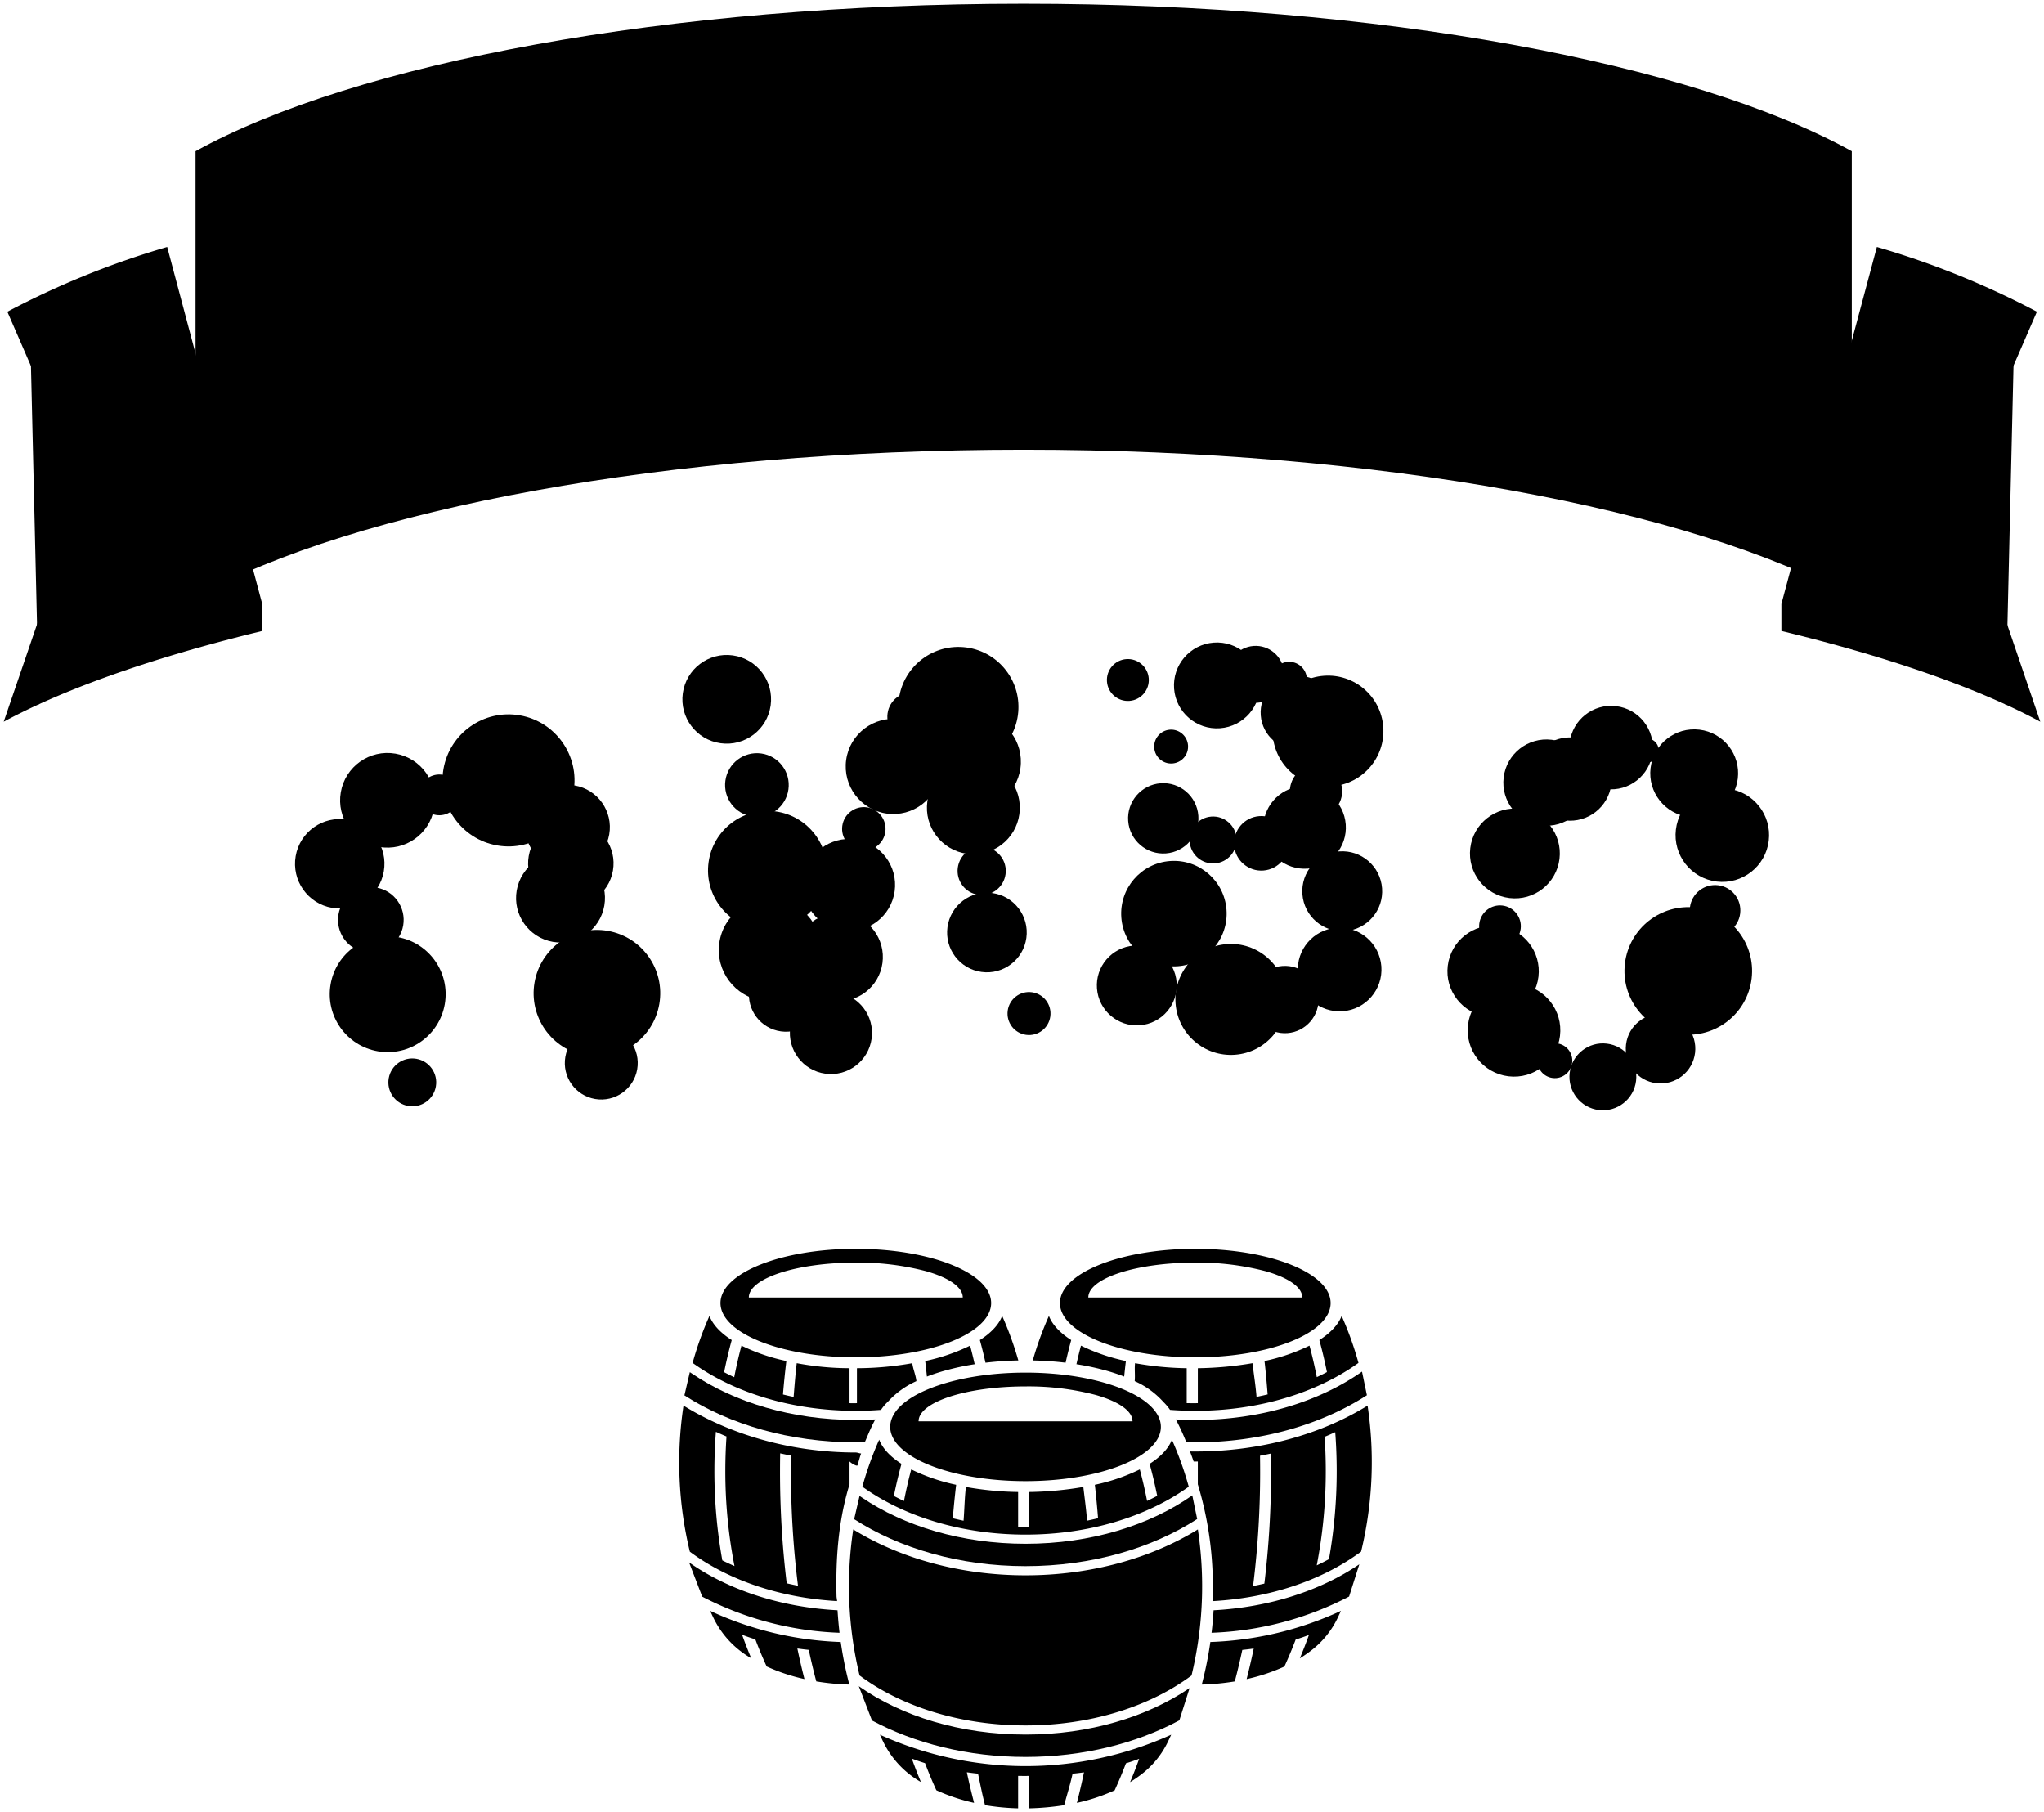 <svg xmlns="http://www.w3.org/2000/svg" xmlns:xlink="http://www.w3.org/1999/xlink" width="551.649" height="489" viewBox="0 0 551.649 489"><defs><symbol id="a" viewBox="0 0 24 24"><circle class="a" cx="12" cy="12" r="12"/></symbol></defs><title>screen1_header</title><path class="b" d="M904.196,2223c-20.172,0-36.525,6.557-36.525,14.645s16.353,14.645,36.525,14.645,36.525-6.557,36.525-14.645S924.368,2223,904.196,2223h0Zm-28.869,13.136c0-5.198,12.925-9.412,28.869-9.412a71.624,71.624,0,0,1,18.958,2.314c6.073,1.726,9.911,4.266,9.911,7.098" transform="translate(-673.224 -1886)"/><path class="c" d="M864.892,2320.715q0.444,0.979.909,1.945a25.141,25.141,0,0,0,10.166,10.824q-1.309-3.102-2.46-6.326,1.753,0.675,3.573,1.238,1.418,3.745,3.059,7.314a51.035,51.035,0,0,0,10.198,3.399q-1.029-4.007-1.914-8.25,1.525,0.211,3.079.373,0.934,4.38,2.028,8.502a64.23,64.23,0,0,0,8.915.851,101.878,101.878,0,0,1-2.315-11.475A91.101,91.101,0,0,1,864.892,2320.715Z" transform="translate(-673.224 -1886)"/><path class="c" d="M899.261,2320.548c-15.645-.836-29.673-5.617-40.065-12.922l3.554,9.247a87.138,87.138,0,0,0,37.054,9.749Q899.446,2323.597,899.261,2320.548Z" transform="translate(-673.224 -1886)"/><path class="c" d="M922.924,2253.28q0.248,2.081.462,4.198,2.012-.786,4.265-1.443a69.313,69.313,0,0,1,8.624-1.893q-0.566-2.534-1.228-5.012A52.076,52.076,0,0,1,922.924,2253.28Z" transform="translate(-673.224 -1886)"/><path class="c" d="M943.696,2241.107c-0.905,2.377-2.998,4.587-6.015,6.521q0.827,3.014,1.515,6.11c2.836-.34,5.803-0.55,8.859-0.613A90.163,90.163,0,0,0,943.696,2241.107Z" transform="translate(-673.224 -1886)"/><path class="c" d="M857.693,2265.313a102.541,102.541,0,0,0,1.708,39.417q0.598,0.446,1.214.879c9.971,7.009,23.452,11.61,38.524,12.457-0.017-.446-0.141-0.892-0.152-1.339-0.252-10.199.513-20.451,3.513-30.163v-6.171a5.203,5.203,0,0,0,1.811,1.106h0.325c0.318-1,.648-2.366.993-3.265-0.476.007-.954-0.263-1.432-0.263C886.451,2277.973,870.173,2273.023,857.693,2265.313Zm10.478,41.769a135.675,135.675,0,0,1-2.142-24.127q0-5.352.405-10.573,1.408,0.656,2.863,1.265-0.316,4.598-.319,9.308a132.767,132.767,0,0,0,2.475,25.655Q869.787,2307.882,868.172,2307.081Zm17.373,6.183a250.889,250.889,0,0,1-1.802-30.31q0-2.389.043-4.752,1.456,0.321,2.939.598-0.033,2.067-.033,4.154a248.015,248.015,0,0,0,1.9,30.97Q887.068,2313.623,885.545,2313.264Z" transform="translate(-673.224 -1886)"/><path class="c" d="M904.5,2255.219v9.432c0,0.009-.526.014-1.029,0.014-0.483,0-.971-0.005-0.971-0.013v-9.433a78.136,78.136,0,0,1-14.249-1.356c-0.352,2.981-.595,6.019-0.838,9.106-0.978-.203-1.918-0.424-2.875-0.662,0.247-3.059.563-6.07,0.915-9.027a52.025,52.025,0,0,1-12.115-4.15q-1.117,4.183-1.958,8.524-1.391-.654-2.727-1.361,0.887-4.41,2.056-8.665c-3.017-1.933-5.109-4.143-6.014-6.52a90.459,90.459,0,0,0-4.544,12.679q0.231,0.166.464,0.33c11.074,7.785,26.476,12.6,43.58,12.6q3.45,0,6.8-.257a12.563,12.563,0,0,1,1.902-2.235,23.035,23.035,0,0,1,7.651-5.516c-0.158-1.63-.916-3.245-1.105-4.844A86.565,86.565,0,0,1,904.5,2255.219Z" transform="translate(-673.224 -1886)"/><path class="c" d="M860.033,2256.711c-0.189-.128-0.45-0.299-0.637-0.429l-1.458,6.27c12.229,7.872,28.471,12.676,46.258,12.676q1.22,0,2.429-.03l0.068-.162c0.672-1.614,1.613-3.872,2.751-5.998q-2.596.148-5.248,0.15C887,2269.187,871.437,2264.436,860.033,2256.711Z" transform="translate(-673.224 -1886)"/><path class="b" d="M1035.316,2241.107a90.439,90.439,0,0,1,4.545,12.678q-0.231.166-.465,0.331c-11.074,7.785-26.476,12.6-43.58,12.6q-3.456,0-6.813-.258a13.348,13.348,0,0,0-1.774-2.108,22.865,22.865,0,0,0-7.766-5.646c0.158-1.629-.09-3.242.098-4.84A84.252,84.252,0,0,0,993.5,2255.219v9.433c1,0.008.988,0.013,1.471,0.013,0.503,0,1.529-.005,1.529-0.014v-9.432a94.616,94.616,0,0,0,14.755-1.356c0.351,2.978.847,6.011,1.09,9.094,0.978-.204,2.044-0.426,3.001-0.665-0.247-3.054-.499-6.06-0.851-9.013a52.298,52.298,0,0,0,12.147-4.15c0.743,2.781,1.409,5.615,1.969,8.499,0.927-.437,1.843-0.892,2.734-1.365q-0.885-4.395-2.047-8.636c3.017-1.933,5.113-4.144,6.018-6.521h0Zm-83.359,12.018a90.211,90.211,0,0,1,4.358-12.018c0.905,2.377,2.998,4.587,6.015,6.52q-0.827,3.014-1.515,6.109c-2.835-.34-5.802-0.549-8.858-0.612h0Zm11.78,1.015q0.566-2.533,1.228-5.01a52.09,52.09,0,0,0,12.122,4.15q-0.248,2.079-.462,4.193-1.954-.763-4.136-1.405a69.049,69.049,0,0,0-8.753-1.929h0Zm29.656,21.058q1.206,0.03,2.422.03c17.817,0,34.083-4.819,46.319-12.715l-1.32-6.379c-11.473,8.065-27.379,13.053-44.999,13.053q-2.65,0-5.246-.149a64.478,64.478,0,0,1,2.823,6.16h0Zm6.815,51.424a87.108,87.108,0,0,0,37.117-9.783l2.763-8.709c-10.314,7.021-24.055,11.601-39.337,12.419q-0.184,3.047-.543,6.074h0Zm42.11-61.309c-12.48,7.711-28.757,12.386-46.503,12.386q-0.717,0-1.43-.011,0.517,1.349.993,2.717c0.184,0.001-.028.002,0.156,0.002,0.454,0,.964-0.004.964-0.01v6.158a94.89,94.89,0,0,1,4.016,30.283c-0.01.41,0.174,0.819,0.159,1.228,15.072-.847,28.651-5.448,38.622-12.457,0.412-.289.866-0.584,1.265-0.881a102.547,102.547,0,0,0,1.756-39.415h0Zm-7.198,55.401q-0.323.714-.658,1.421a24.361,24.361,0,0,1-7.862,9.639q-1.212.908-2.569,1.74,1.305-3.09,2.453-6.302-1.751.669-3.569,1.225-1.416,3.735-3.053,7.294a51.087,51.087,0,0,1-10.19,3.387q1.029-4.003,1.912-8.243-1.524.209-3.078,0.369-0.934,4.377-2.028,8.496a64.309,64.309,0,0,1-8.912.844,101.914,101.914,0,0,0,2.314-11.476,91.094,91.094,0,0,0,35.238-8.395h0Zm-3.22-13.976q-1.612.88-3.306,1.683a132.802,132.802,0,0,0,2.438-25.467q0-4.659-.313-9.216,1.455-.603,2.865-1.255,0.393,5.167.397,10.47a135.74,135.74,0,0,1-2.081,23.784h0Zm-17.443,6.606q-1.507.357-3.047,0.659a247.953,247.953,0,0,0,1.91-31.049q0-2.065-.032-4.112,1.483-.273,2.939-0.59,0.042,2.338.042,4.702A250.853,250.853,0,0,1,1014.458,2313.344Z" transform="translate(-673.224 -1886)"/><path class="b" d="M995.816,2223c-20.172,0-36.525,6.557-36.525,14.645s16.353,14.645,36.525,14.645c20.173,0,36.525-6.557,36.525-14.645S1015.988,2223,995.816,2223h0Zm-28.869,13.136c0-5.198,12.925-9.412,28.869-9.412a71.622,71.622,0,0,1,18.958,2.314c6.073,1.726,9.912,4.266,9.912,7.098" transform="translate(-673.224 -1886)"/><path class="d" d="M989.506,2274.515a90.407,90.407,0,0,1,4.545,12.678q-0.231.166-.465,0.331c-11.074,7.785-26.476,12.6-43.58,12.6-17.105,0-32.506-4.815-43.58-12.6q-0.234-.164-0.464-0.33a90.45,90.45,0,0,1,4.544-12.679c0.905,2.377,2.998,4.587,6.015,6.52q-1.166,4.252-2.055,8.665,1.337,0.707,2.729,1.361,0.842-4.338,1.961-8.524a52.089,52.089,0,0,0,12.122,4.151q-0.529,4.436-.901,9.027,1.435,0.357,2.902.663c0.243-3.087.276-6.124,0.628-9.106A86.183,86.183,0,0,0,948,2288.627v9.433c1,0.008.988,0.013,1.471,0.013,0.503,0,1.529-.005,1.529-0.014v-9.432a92.605,92.605,0,0,0,14.6-1.356c0.351,2.978.77,6.011,1.013,9.094,0.978-.204,2.005-0.426,2.962-0.665-0.247-3.054-.518-6.06-0.87-9.013a52.211,52.211,0,0,0,12.137-4.151c0.743,2.781,1.404,5.615,1.964,8.499,0.927-.437,1.84-0.892,2.732-1.364q-0.885-4.395-2.048-8.636c3.017-1.933,5.112-4.143,6.017-6.52h0Z" transform="translate(-673.224 -1886)"/><path class="d" d="M903.748,2295.96c12.229,7.872,28.471,12.675,46.258,12.675,17.817,0,34.083-4.819,46.319-12.715l-1.32-6.379c-11.473,8.065-27.379,13.053-44.999,13.053-17.196,0-32.76-4.751-44.163-12.476-0.19-.128-0.45-0.299-0.637-0.429l-1.458,6.27h0Z" transform="translate(-673.224 -1886)"/><path class="d" d="M908.561,2350.281c11.537,6.179,25.901,9.847,41.445,9.847,15.573,0,29.961-3.682,41.509-9.882l2.763-8.71c-11.413,7.769-27.021,12.55-44.272,12.55-17.62,0-33.527-4.988-45-13.053l3.554,9.247h0Z" transform="translate(-673.224 -1886)"/><path class="d" d="M996.509,2298.721c-12.48,7.711-28.757,12.386-46.502,12.386-17.745,0-34.023-4.676-46.503-12.386a102.542,102.542,0,0,0,1.709,39.417q0.598,0.445,1.214.879c11.074,7.785,26.476,12.599,43.58,12.599,17.104,0,32.506-4.815,43.58-12.599q0.618-.434,1.216-0.881a102.534,102.534,0,0,0,1.706-39.415h0Z" transform="translate(-673.224 -1886)"/><path class="d" d="M989.311,2354.122q-0.323.714-.658,1.421a24.358,24.358,0,0,1-7.862,9.639q-1.211.908-2.569,1.74,1.305-3.09,2.453-6.302-1.751.668-3.569,1.225-1.416,3.735-3.053,7.294a51.097,51.097,0,0,1-10.19,3.387q1.029-4.003,1.913-8.243-1.525.209-3.078,0.369c-0.622,2.918-1.539,5.753-2.268,8.496A70.351,70.351,0,0,1,951,2374v-8.754c0,0.004-.964.007-1.435,0.007-0.515,0-.565-0.003-1.565-0.008v8.755a63.043,63.043,0,0,1-8.926-.857c-0.729-2.745-1.273-5.582-1.895-8.502-1.036-.108-1.996-0.232-3.012-0.373,0.588,2.827,1.26,5.579,1.947,8.25a50.861,50.861,0,0,1-10.181-3.399q-1.639-3.566-3.05-7.314-1.82-.564-3.569-1.238,1.15,3.223,2.462,6.326a25.137,25.137,0,0,1-10.165-10.824c-0.311-.643-0.613-1.293-0.909-1.945a95.357,95.357,0,0,0,78.609-.001h0Z" transform="translate(-673.224 -1886)"/><path class="d" d="M986.091,2340.146q-1.612.881-3.306,1.683a132.816,132.816,0,0,0,2.438-25.467q0-4.659-.312-9.215,1.455-.603,2.864-1.255,0.393,5.167.397,10.47a135.742,135.742,0,0,1-2.081,23.784h0Z" transform="translate(-673.224 -1886)"/><path class="d" d="M968.648,2346.752q-1.507.357-3.047,0.659a247.956,247.956,0,0,0,1.91-31.049q0-2.066-.033-4.112,1.483-.273,2.939-0.59,0.042,2.338.042,4.702a250.855,250.855,0,0,1-1.812,30.39h0Z" transform="translate(-673.224 -1886)"/><path class="d" d="M951,2348.892c0,0.01-1.066.015-1.588,0.015-0.459,0-.412-0.005-1.412-0.014v-35.091c1,0.009,1.084.013,1.615,0.013,0.454,0,1.385-.004,1.385-0.01v35.087h0Z" transform="translate(-673.224 -1886)"/><path class="d" d="M934.401,2347.332q-1.524-.301-3.047-0.66a250.89,250.89,0,0,1-1.802-30.31q0-2.389.043-4.752,1.456,0.321,2.939.598-0.033,2.067-.033,4.154a247.984,247.984,0,0,0,1.9,30.97h0Z" transform="translate(-673.224 -1886)"/><path class="d" d="M917.264,2342.017q-1.666-.726-3.282-1.527a135.667,135.667,0,0,1-2.142-24.127q0-5.352.405-10.573,1.408,0.656,2.863,1.265-0.316,4.598-.319,9.308A132.761,132.761,0,0,0,917.264,2342.017Z" transform="translate(-673.224 -1886)"/><path class="d" d="M950.006,2256.408c-20.173,0-36.526,6.557-36.526,14.645s16.353,14.645,36.526,14.645c20.172,0,36.525-6.557,36.525-14.645s-16.353-14.645-36.525-14.645h0Zm-28.869,13.136c0-5.198,12.925-9.412,28.869-9.412a71.621,71.621,0,0,1,18.958,2.314c6.073,1.726,9.912,4.266,9.912,7.098" transform="translate(-673.224 -1886)"/><use width="24" height="24" transform="translate(81.853 219.144) rotate(9.813) scale(1.006)" xlink:href="#a"/><use width="24" height="24" transform="translate(92.869 238.01) rotate(9.813) scale(0.738)" xlink:href="#a"/><use width="24" height="24" transform="matrix(1.284, 0.222, -0.222, 1.284, 91.89, 250.218)" xlink:href="#a"/><use width="24" height="24" transform="matrix(0.53, 0.092, -0.092, 0.53, 106.015, 284.624)" xlink:href="#a"/><use width="24" height="24" transform="matrix(1.049, 0.181, -0.181, 1.049, 94.149, 201.208)" xlink:href="#a"/><use width="24" height="24" transform="translate(114.082 208.151) rotate(9.813) scale(0.458)" xlink:href="#a"/><use width="24" height="24" transform="translate(122.714 189.998) rotate(9.813) scale(1.485)" xlink:href="#a"/><use width="24" height="24" transform="translate(144.661 219.658) rotate(9.813) scale(0.961)" xlink:href="#a"/><use width="24" height="24" transform="translate(147.177 248.285) rotate(9.813) scale(1.424)" xlink:href="#a"/><use width="24" height="24" transform="translate(154.258 275.5) rotate(9.813) scale(0.82)" xlink:href="#a"/><use width="24" height="24" transform="translate(143.882 210.026) rotate(9.813) scale(0.951)" xlink:href="#a"/><use width="24" height="24" transform="translate(141.496 228.473) rotate(9.813)" xlink:href="#a"/><use width="24" height="24" transform="matrix(0.988, 0.136, -0.136, 0.988, 185.912, 175.227)" xlink:href="#a"/><use width="24" height="24" transform="matrix(0.709, 0.098, -0.098, 0.709, 196.948, 202.158)" xlink:href="#a"/><use width="24" height="24" transform="matrix(1.326, 0.183, -0.183, 1.326, 193.434, 216.772)" xlink:href="#a"/><use width="24" height="24" transform="matrix(1.14, 0.157, -0.157, 1.14, 196.009, 240.826)" xlink:href="#a"/><use width="24" height="24" transform="matrix(0.826, 0.114, -0.114, 0.826, 203.584, 257.136)" xlink:href="#a"/><use width="24" height="24" transform="matrix(0.915, 0.126, -0.126, 0.915, 214.792, 266.267)" xlink:href="#a"/><use width="24" height="24" transform="matrix(0.983, 0.136, -0.136, 0.983, 216.201, 244.845)" xlink:href="#a"/><use width="24" height="24" transform="matrix(1.025, 0.141, -0.141, 1.025, 218.549, 224.823)" xlink:href="#a"/><use width="24" height="24" transform="matrix(0.484, 0.067, -0.067, 0.484, 228.129, 217.056)" xlink:href="#a"/><use width="24" height="24" transform="matrix(1.06, 0.146, -0.146, 1.06, 230.118, 192.358)" xlink:href="#a"/><use width="24" height="24" transform="matrix(0.543, 0.075, -0.075, 0.543, 240.444, 186)" xlink:href="#a"/><use width="24" height="24" transform="matrix(1.338, 0.184, -0.184, 1.338, 244.814, 172.519)" xlink:href="#a"/><use width="24" height="24" transform="matrix(1.07, 0.148, -0.148, 1.07, 251.497, 190.922)" xlink:href="#a"/><use width="24" height="24" transform="matrix(1.035, 0.143, -0.143, 1.035, 251.995, 203.846)" xlink:href="#a"/><use width="24" height="24" transform="matrix(0.537, 0.074, -0.074, 0.537, 259.385, 227.695)" xlink:href="#a"/><use width="24" height="24" transform="matrix(0.887, 0.122, -0.122, 0.887, 257.178, 239.532)" xlink:href="#a"/><use width="24" height="24" transform="matrix(0.479, 0.066, -0.066, 0.479, 272.761, 266.977)" xlink:href="#a"/><use width="24" height="24" transform="matrix(0.47, -0.035, 0.035, 0.47, 298.334, 178.284)" xlink:href="#a"/><use width="24" height="24" transform="translate(311.171 197.254) rotate(-4.295) scale(0.381)" xlink:href="#a"/><use width="24" height="24" transform="matrix(0.789, -0.059, 0.059, 0.789, 303.773, 212.076)" xlink:href="#a"/><use width="24" height="24" transform="translate(301.565 233.423) rotate(-4.295) scale(1.186)" xlink:href="#a"/><use width="24" height="24" transform="matrix(0.896, -0.067, 0.067, 0.896, 295.25, 255.982)" xlink:href="#a"/><use width="24" height="24" transform="translate(316.151 255.892) rotate(-4.295) scale(1.248)" xlink:href="#a"/><use width="24" height="24" transform="matrix(0.755, -0.057, 0.057, 0.755, 337.038, 261.358)" xlink:href="#a"/><use width="24" height="24" transform="translate(349.444 251.214) rotate(-4.295) scale(0.941)" xlink:href="#a"/><use width="24" height="24" transform="matrix(0.896, -0.067, 0.067, 0.896, 350.696, 230.563)" xlink:href="#a"/><use width="24" height="24" transform="matrix(0.612, -0.046, 0.046, 0.612, 332.524, 220.788)" xlink:href="#a"/><use width="24" height="24" transform="translate(320.603 220.832) rotate(-4.295) scale(0.528)" xlink:href="#a"/><use width="24" height="24" transform="translate(340.16 213.034) rotate(-4.295) scale(0.928)" xlink:href="#a"/><use width="24" height="24" transform="translate(347.615 207.022) rotate(-4.295) scale(0.588)" xlink:href="#a"/><use width="24" height="24" transform="translate(342.384 183.48) rotate(-4.295) scale(1.246)" xlink:href="#a"/><use width="24" height="24" transform="matrix(0.829, -0.062, 0.062, 0.829, 339.516, 183.093)" xlink:href="#a"/><use width="24" height="24" transform="matrix(0.397, -0.03, 0.03, 0.397, 342.81, 178.966)" xlink:href="#a"/><use width="24" height="24" transform="translate(330.653 174.888) rotate(-4.295) scale(0.64)" xlink:href="#a"/><use width="24" height="24" transform="matrix(0.963, -0.072, 0.072, 0.963, 316.007, 174.275)" xlink:href="#a"/><use width="24" height="24" transform="translate(407.211 198.241) rotate(6.879) scale(0.97)" xlink:href="#a"/><use width="24" height="24" transform="matrix(1.003, 0.121, -0.121, 1.003, 398.263, 216.826)" xlink:href="#a"/><use width="24" height="24" transform="translate(399.912 243.695) rotate(6.879) scale(0.469)" xlink:href="#a"/><use width="24" height="24" transform="matrix(1.02, 0.123, -0.123, 1.02, 392.204, 248.394)" xlink:href="#a"/><use width="24" height="24" transform="matrix(1.034, 0.125, -0.125, 1.034, 397.702, 264.132)" xlink:href="#a"/><use width="24" height="24" transform="matrix(0.39, 0.047, -0.047, 0.39, 415.512, 280.987)" xlink:href="#a"/><use width="24" height="24" transform="translate(424.715 280.551) rotate(6.879) scale(0.752)" xlink:href="#a"/><use width="24" height="24" transform="translate(439.967 272.555) rotate(6.879) scale(0.782)" xlink:href="#a"/><use width="24" height="24" transform="translate(440.611 242.861) rotate(6.879) scale(1.435)" xlink:href="#a"/><use width="24" height="24" transform="translate(456.914 238.078) rotate(6.879) scale(0.569)" xlink:href="#a"/><use width="24" height="24" transform="translate(453.81 211.32) rotate(6.879) scale(1.052)" xlink:href="#a"/><use width="24" height="24" transform="matrix(0.981, 0.118, -0.118, 0.981, 446.884, 195.491)" xlink:href="#a"/><use width="24" height="24" transform="matrix(0.272, 0.033, -0.033, 0.272, 441.526, 198.869)" xlink:href="#a"/><use width="24" height="24" transform="matrix(0.932, 0.112, -0.112, 0.932, 424.976, 189.217)" xlink:href="#a"/><use width="24" height="24" transform="matrix(0.93, 0.112, -0.112, 0.93, 413.918, 197.729)" xlink:href="#a"/><path class="e" d="M726,1926.812C769,1903.051,853.396,1887,949.5,1887s180.5,16.051,223.5,39.812v120.356c-43-23.761-127.396-39.812-223.5-39.812s-180.5,16.051-223.5,39.812V1926.812Z" transform="translate(-673.224 -1886)"/><path class="e" d="M718.346,1952.649a229.025,229.025,0,0,0-43.14,17.47l20.633,47.468L674.224,2080.759C692.038,2071.143,717,2062.805,744,2056.267V2049" transform="translate(-673.224 -1886)"/><polyline class="c" points="7.94 81.133 29.678 130.593 10.498 190.236"/><path class="e" d="M1179.766,1952.649a229.681,229.681,0,0,1,43.196,17.47l-20.605,47.468,21.517,63.172C1206.06,2071.143,1181,2062.805,1154,2056.267V2049" transform="translate(-673.224 -1886)"/><polyline class="c" points="543.835 81.133 522.097 130.593 541.278 190.236"/><rect class="f" x="1133.889" y="1971.823" width="6.942" height="6.942" transform="translate(-1292.277 -1363.423) rotate(-20.473)"/><rect class="f" x="760.279" y="1971.823" width="6.942" height="6.942" transform="translate(-2027.267 96.765) rotate(-69.063)"/><path class="g" d="M830.479,1991.28a6.995,6.995,0,0,1-4.764,2.786c-4.011.763-6.242-1.088-8.126-5.529l-1.808-4.306c-1.547-3.713-3.65-5.144-7.803-4.354l-3.294.626,2.887,15.183,3.276,0.317,0.109,0.573-12.366,2.351-0.109-.573,2.931-1.497-5.783-30.413-3.285-.365-0.109-.573,12.366-2.351,0.109,0.573-2.922,1.545,2.706,14.228c4.058-.772,6.226-3.163,6.559-7.134l0.197-3.649c0.358-4.619,1.557-7.42,5.377-8.146,2.722-.517,4.972.39,5.453,2.921a2.868,2.868,0,0,1-2.456,3.732c-1.91.363-3.292-.66-3.682-2.713l-0.354-1.862a1.537,1.537,0,0,0-.8-0.046c-1.385.263-2.204,2.2-2.448,5.858l-0.188,3.696a8.337,8.337,0,0,1-3.112,6.528l0.955-.181c6.35-1.208,9.798.017,11.673,4.409l1.829,4.154c1.67,3.838,2.799,5.354,4.566,5.019a3.604,3.604,0,0,0,1.908-1.154Z" transform="translate(-673.224 -1886)"/><path class="g" d="M837.861,1958.635l4.166,31.167,5.036,0.259,0.077,0.578-14.307,1.912-0.077-.578,3.009-1.334-4.14-30.975-3.234-.352-0.064-.482,14.355-1.919a16.058,16.058,0,0,1,9.838,1.333,8.756,8.756,0,0,1,1.893,14.163,16.058,16.058,0,0,1-9.142,3.87l-3.565.477-0.771-.633-0.045-.337,3.517-.47c4.576-.612,7.115-3.991,6.362-9.627-0.753-5.636-4.091-8.23-8.667-7.618Z" transform="translate(-673.224 -1886)"/><path class="g" d="M873.16,1953.482l16.725,31.087,3.183,0.629,0.054,0.581-12.725,1.192-0.054-.581,3.059-1.214-4.808-9.116-14.032,1.314-3.225,9.869,4.393,0.516,0.054,0.581-8.854.829-0.054-.581,3.301-1.237,11.145-33.698Zm-2.987,6.674-5.275,16.113,13.113-1.228Z" transform="translate(-673.224 -1886)"/><path class="g" d="M915.326,1952.269l0.1,2.282c5.001-.22,9.034.77,12.1,3.019a12.555,12.555,0,0,1,.848,19.276c-2.857,2.51-6.787,3.85-11.788,4.07l0.101,2.282,3.099,0.788,0.026,0.583-12.527.551-0.026-.583,3.115-1.062-0.1-2.282c-5.001.22-9.034-.77-12.1-3.019a12.643,12.643,0,0,1-.848-19.276c2.857-2.509,6.787-3.85,11.788-4.07l-0.1-2.282-3.199-.832-0.026-.583,12.527-.551,0.026,0.583Zm-6.179,3.288c-6.069.267-9.624,4.607-9.259,12.91,0.361,8.205,4.285,12.265,10.354,11.998Zm7.408,24.63c6.166-.271,9.622-4.656,9.261-12.861-0.365-8.303-4.191-12.318-10.357-12.047Z" transform="translate(-673.224 -1886)"/><path class="g" d="M963.49,1951.13l-8.553-.029-0.109,31.444,3.156,0.934-0.002.583-12.587-.043,0.002-.583,3.162-.913,0.109-31.444-8.553-.03-2.545,5.143-0.826-.003,0.021-6.221,30.083,0.104-0.021,6.221-0.826-.003Z" transform="translate(-673.224 -1886)"/><path class="g" d="M975.442,1954.707a17.393,17.393,0,0,1,23.791,1.002c2.926,3.285,4.255,7.524,4.034,12.768-0.223,5.292-1.904,9.405-5.096,12.432-3.141,2.981-7.188,4.367-12.092,4.16a16.035,16.035,0,0,1-11.748-5.164c-2.877-3.283-4.207-7.522-3.984-12.814C970.569,1961.846,972.25,1957.734,975.442,1954.707Zm1.508,12.71c-0.229,5.438.471,9.602,2.151,12.445a8.232,8.232,0,0,0,7.01,4.478,8.101,8.101,0,0,0,7.313-3.875c1.913-2.692,2.961-6.782,3.19-12.22s-0.471-9.602-2.149-12.494a8.054,8.054,0,0,0-6.959-4.525,8.182,8.182,0,0,0-7.364,3.922C978.226,1957.888,977.178,1961.979,976.949,1967.417Z" transform="translate(-673.224 -1886)"/><path class="g" d="M1009.104,1951.818l16.123,1.402a15.042,15.042,0,0,1,8.42,3.025,7.172,7.172,0,0,1,2.758,6.435c-0.366,4.212-3.669,6.852-8.644,7.395,5.585,1.413,8.894,4.871,8.506,9.325a7.404,7.404,0,0,1-4.195,6.172c-2.56,1.387-5.823,1.884-9.793,1.539l-16.123-1.402,0.042-.484,3.214-.501,2.729-31.374-3.08-1.049Zm6.586,33.647,5.568,0.484c4.842,0.421,8.172-1.972,8.622-7.153,0.455-5.229-2.408-8.21-7.25-8.631l-5.568-.484Zm2.763-31.761-1.297,14.912,5.568,0.484c4.067,0.354,6.856-1.989,7.281-6.879,0.425-4.89-1.917-7.679-5.984-8.033Z" transform="translate(-673.224 -1886)"/><path class="g" d="M1048.237,1959.957a17.391,17.391,0,0,1,23.589,3.23c2.604,3.544,3.53,7.889,2.818,13.088-0.719,5.247-2.778,9.183-6.239,11.897-3.407,2.672-7.565,3.672-12.427,3.007a16.032,16.032,0,0,1-11.21-6.243c-2.556-3.538-3.482-7.882-2.763-13.13C1042.717,1966.606,1044.776,1962.67,1048.237,1959.957Zm0.308,12.793c-0.738,5.392-.432,9.603.973,12.591a8.231,8.231,0,0,0,6.558,5.116,8.1,8.1,0,0,0,7.644-3.171c2.157-2.5,3.584-6.474,4.322-11.865,0.738-5.392.432-9.603-.967-12.639a8.052,8.052,0,0,0-6.503-5.157,8.18,8.18,0,0,0-7.698,3.213C1050.71,1963.385,1049.284,1967.358,1048.545,1972.75Z" transform="translate(-673.224 -1886)"/><path class="g" d="M1085.325,1994.512l14.067,2.764,3.473-4.567,0.811,0.159-1.199,6.104-26.655-5.237,0.094-.477,3.249-.154,6.071-30.899-2.949-1.372,0.094-.477,26.178,5.144-1.199,6.104-0.811-.159-1.486-5.542-13.59-2.67-2.867,14.591,10.967,2.155,1.865-3.695,0.763,0.15-1.733,8.822-0.763-.15-0.338-4.078-10.967-2.155Z" transform="translate(-673.224 -1886)"/><path class="g" d="M828.645,1914.172l12.535-1.738a11.764,11.764,0,0,1,6.946.84,5.609,5.609,0,0,1,3.223,4.426c0.454,3.275-1.604,5.862-5.302,7.142,4.503,0.104,7.628,2.165,8.108,5.628a5.789,5.789,0,0,1-2.124,5.436,13.46,13.46,0,0,1-7.198,2.878l-12.535,1.738-0.052-.376,2.364-.941-3.382-24.393-2.531-.263Zm7.455-.189,1.607,11.594,4.329-.6c3.162-.438,4.88-2.71,4.354-6.512-0.527-3.802-2.799-5.521-5.961-5.082Zm3.423,24.694,4.329-.6c3.764-.522,5.886-2.926,5.328-6.954-0.563-4.066-3.265-5.84-7.029-5.318l-4.329.6Z" transform="translate(-673.224 -1886)"/><path class="g" d="M870.898,1917.748a1.67,1.67,0,0,0-.386-0.037c-0.945.097-1.494,1.071-1.719,2.965l-0.209,2.046a4.421,4.421,0,0,1-2.024,3.341l1.096-.113c3.969-.409,6.013.527,6.925,3.45l0.618,1.923c0.721,2.179,1.143,2.938,2.05,2.845a1.732,1.732,0,0,0,1.053-.529l0.334,0.271a5.136,5.136,0,0,1-3.621,1.557c-2.532.261-3.492-.901-4.373-3.522l-0.774-2.327c-0.816-2.361-1.775-3.141-4.194-2.892l-1.663.171,0.848,8.239,2.19,0.5,0.047,0.454-9.109.938-0.047-.453,2.194-.952-1.704-16.555-2.342-.485-0.047-.454,9.26-.953,0.047,0.454-2.194.951,0.794,7.71a3.934,3.934,0,0,0,3.767-3.482l0.209-2.046c0.291-2.742,1.553-4.209,3.783-4.438,2.003-.206,3.642.504,3.856,2.583a2.083,2.083,0,0,1-1.951,2.569,2.174,2.174,0,0,1-2.543-2.068Z" transform="translate(-673.224 -1886)"/><path class="g" d="M881.239,1916.819l-2.326-.556-0.033-.455,9.438-.68,0.033,0.455-2.222.884,6.73,12.507,4.868-13.343-3.236-.491-0.033-.455,6.519-.47,0.033,0.455-2.374.895-6.754,18.355a34.333,34.333,0,0,1-2.796,6.145,3.931,3.931,0,0,1-3.134,1.979c-1.781.128-3.547-.583-3.697-2.667a2.032,2.032,0,0,1,1.997-2.43,2.136,2.136,0,0,1,2.403,2.151l0.106,1.478a1.177,1.177,0,0,0,.422.046c1.175-.085,2.105-1.98,3.67-6.17Z" transform="translate(-673.224 -1886)"/><path class="g" d="M915.309,1914.833a5.32,5.32,0,0,0-2.809-.71c-3.189.144-4.906,3.417-4.673,8.58,0.26,5.771,2.612,9.012,7.168,8.807a7.588,7.588,0,0,0,5.364-2.524l0.438,0.437a10.66,10.66,0,0,1-7.643,3.463c-6.264.282-9.848-3.285-10.115-9.207-0.272-6.036,3.057-9.838,9.397-10.123a11.901,11.901,0,0,1,5.753,1.034,4.052,4.052,0,0,1,2.633,3.571,2.504,2.504,0,0,1-2.536,2.815,2.608,2.608,0,0,1-2.825-2.764Z" transform="translate(-673.224 -1886)"/><path class="g" d="M924.498,1931.738l2.267-.762-0.294-16.642-2.292-.681-0.008-.456,8.928-.158,0.008,0.456-1.887.756,0.136,7.675,8.245-.146-0.136-7.675-1.912-.688-0.008-.456,8.928-.158,0.008,0.456-2.267.762,0.294,16.642,2.292,0.682,0.008,0.456-8.929.158-0.008-.456,1.887-.755-0.144-8.131-8.245.146,0.144,8.131,1.912,0.688,0.008,0.456-8.929.158Z" transform="translate(-673.224 -1886)"/><path class="g" d="M967.123,1922.483l-12.766-.118c-0.014,5.586,2.316,8.381,6.99,8.424a7.452,7.452,0,0,0,5.492-2.191l0.414,0.46a10.774,10.774,0,0,1-7.894,3.043c-3.191-.03-5.653-0.926-7.347-2.652a9.381,9.381,0,0,1-2.482-6.9,9.717,9.717,0,0,1,2.764-7.156,9.421,9.421,0,0,1,6.978-2.633,9.179,9.179,0,0,1,6.211,2.185,6.895,6.895,0,0,1,2.419,5.494,5.618,5.618,0,0,1-.204,1.48Zm-12.761-.688,8.935-.563c0.048-5.243-1.219-7.877-3.841-7.901C956.758,1913.306,954.566,1916.173,954.362,1921.795Z" transform="translate(-673.224 -1886)"/><path class="g" d="M970.642,1931.57l2.305-.637,0.615-16.635-2.252-.806,0.017-.456,8.963,0.331-0.017.456-1.964.65-0.399,10.786-0.228,3.072,0.11,0.118,8.771-12.986,0.025-.684-1.872-.792,0.017-.456,8.963,0.331-0.017.456-2.305.637-0.615,16.635,2.252,0.806-0.017.456-8.963-.332,0.017-.456,1.926-.651,0.398-10.786,0.228-3.072-0.11-.118-8.771,12.987-0.025.684,1.91,0.793-0.017.456-8.963-.331Zm14.177-23.436a2.127,2.127,0,0,1,2.249-2.199,1.985,1.985,0,0,1,2.05,2.167,2.892,2.892,0,0,1-2.111,2.584,11.109,11.109,0,0,1-8.811-.326,2.937,2.937,0,0,1-1.913-2.771,1.996,1.996,0,0,1,2.203-1.972,2.068,2.068,0,0,1,2.081,2.359l-0.088,2.393a6.146,6.146,0,0,0,2.113.459,5.846,5.846,0,0,0,2.141-.301Z" transform="translate(-673.224 -1886)"/><path class="g" d="M1009.842,1916.083l-1.767-.854,0.033-.455,8.376,0.614-0.033.455-1.872.587-1.241,16.943,6.709,0.492,1.241-16.943-1.767-.853,0.033-.455,8.831,0.647-0.033.455-2.327.553-1.23,16.791,2.23,0.773-0.028.379-32.18-2.358,0.028-.379,2.319-.44,1.23-16.791-2.221-.887,0.033-.455,8.831,0.647-0.033.455-1.872.587-1.241,16.943,6.709,0.491Z" transform="translate(-673.224 -1886)"/><path class="g" d="M1048.088,1928.064l-12.689-1.41c-0.579,5.556,1.456,8.573,6.101,9.089a7.454,7.454,0,0,0,5.686-1.624l0.365,0.499a10.774,10.774,0,0,1-8.162,2.228c-3.172-.353-5.531-1.494-7.041-3.382a9.382,9.382,0,0,1-1.771-7.117,9.717,9.717,0,0,1,3.474-6.84,9.42,9.42,0,0,1,7.209-1.913,9.179,9.179,0,0,1,5.958,2.803,6.897,6.897,0,0,1,1.851,5.711,5.62,5.62,0,0,1-.353,1.452Zm-12.626-1.976,8.946,0.344c0.579-5.211-.415-7.96-3.021-8.25C1038.705,1917.885,1036.234,1920.516,1035.461,1926.088Z" transform="translate(-673.224 -1886)"/><path class="g" d="M1070.076,1931.133l-12.638-1.82c-0.759,5.534,1.178,8.616,5.804,9.282a7.455,7.455,0,0,0,5.736-1.439l0.349,0.511a10.773,10.773,0,0,1-8.23,1.963c-3.16-.455-5.48-1.672-6.929-3.608a9.384,9.384,0,0,1-1.54-7.171,9.718,9.718,0,0,1,3.694-6.724,9.422,9.422,0,0,1,7.268-1.679,9.18,9.18,0,0,1,5.865,2.995,6.895,6.895,0,0,1,1.665,5.768,5.612,5.612,0,0,1-.399,1.44Zm-12.557-2.384,8.931,0.634c0.748-5.191-.157-7.97-2.753-8.344C1061.028,1920.654,1058.472,1923.204,1057.52,1928.749Z" transform="translate(-673.224 -1886)"/></svg>
